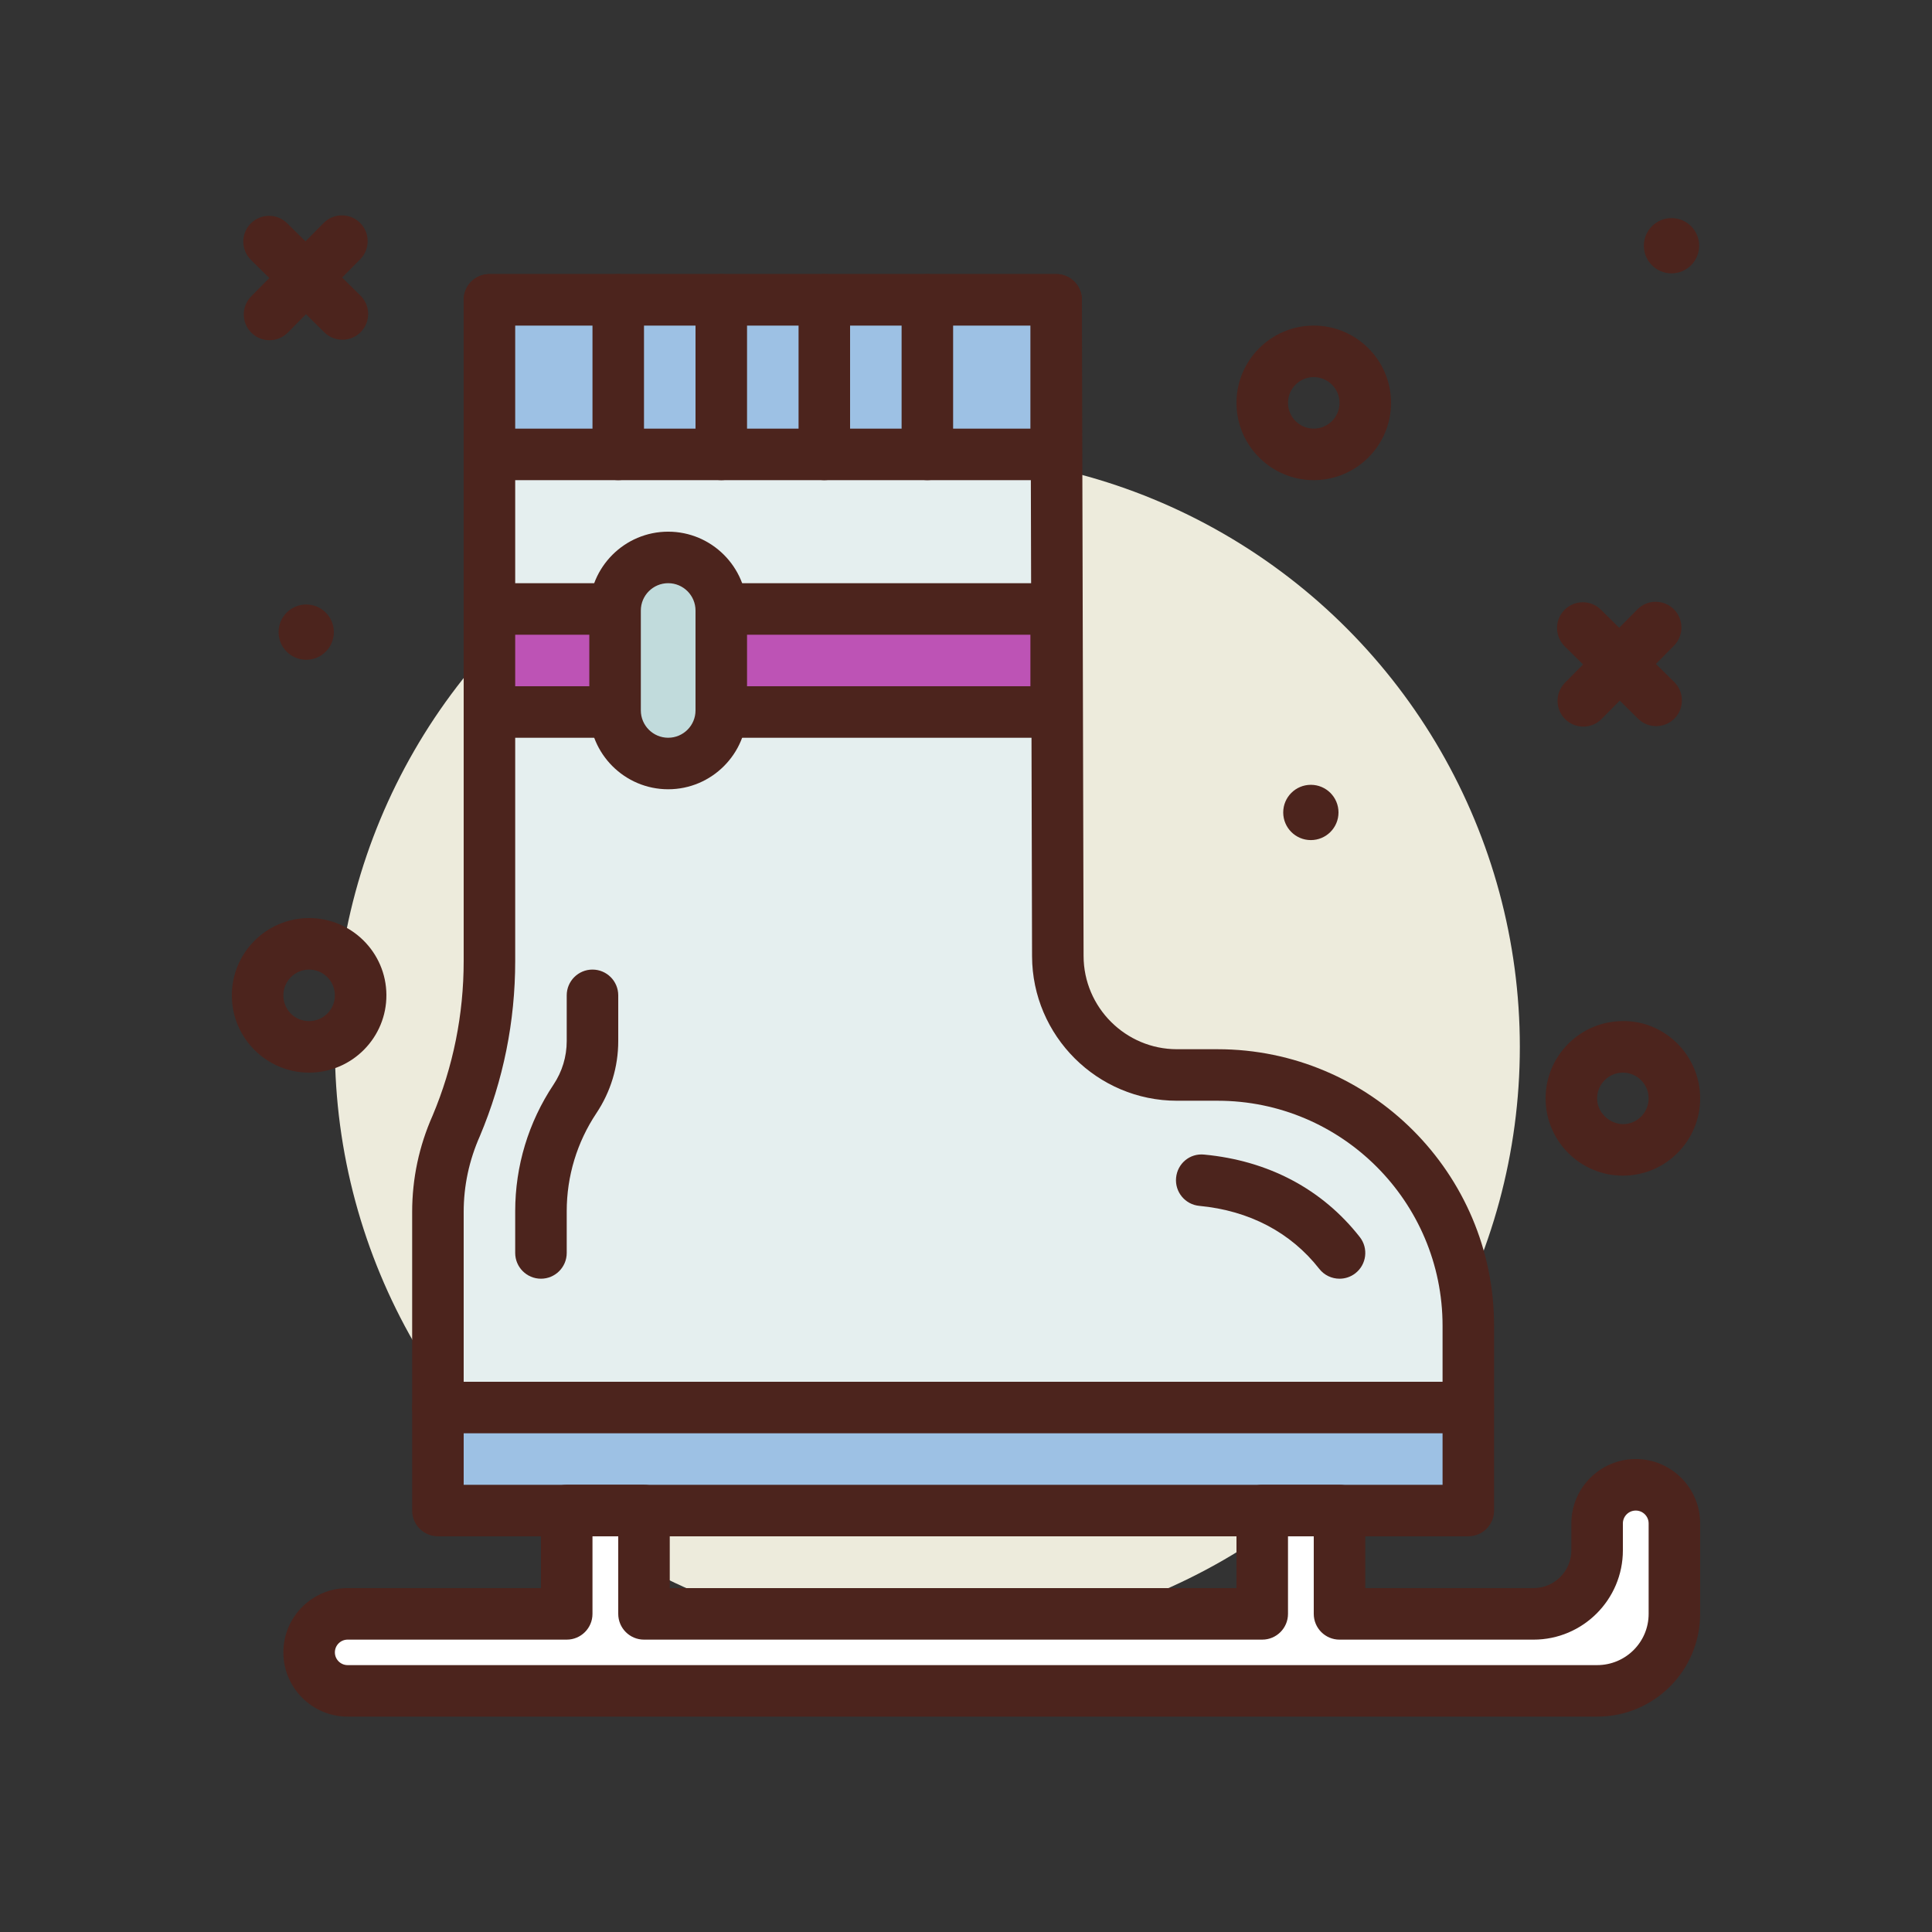 <svg id="ice_x5F_skating_x5F_boot" enable-background="new 0 0 300 300" height="512" viewBox="0 0 300 300" width="512" xmlns="http://www.w3.org/2000/svg"><rect x="0" y="0" width="300" height="300" fill="#333333" stroke="none"/><circle cx="144" cy="162.557" fill="#edebdc" r="92"/><path d="m68 218.557v-30.352c0-4.601.965-9.151 2.833-13.356 3.41-8.113 5.167-16.825 5.167-25.625v-102.667h88l.258 101.908c.026 10.201 8.303 18.458 18.504 18.458h6.302c21.504 0 38.936 17.432 38.936 38.936v12.699h-160z" fill="#e5efef"/><path d="m228 222.557h-160c-2.209 0-4-1.791-4-4v-30.352c0-5.193 1.068-10.234 3.176-14.98 3.191-7.586 4.824-15.685 4.824-24.002v-102.666c0-2.209 1.791-4 4-4h88c2.205 0 3.994 1.785 4 3.99l.258 101.908c.02 7.977 6.525 14.467 14.504 14.467h6.303c23.674 0 42.936 19.262 42.936 42.936v12.699c-.001 2.209-1.792 4-4.001 4zm-156-8h152v-8.699c0-19.264-15.672-34.936-34.936-34.936h-6.303c-12.377 0-22.473-10.07-22.504-22.447l-.248-97.918h-80.009v98.666c0 9.387-1.844 18.531-5.48 27.176-1.682 3.791-2.52 7.738-2.52 11.807z" fill="#4c241d"/><path d="m68 218.557h160v16h-160z" fill="#9dc1e4"/><path d="m228 238.557h-160c-2.209 0-4-1.791-4-4v-16c0-2.209 1.791-4 4-4h160c2.209 0 4 1.791 4 4v16c0 2.209-1.791 4-4 4zm-156-8h152v-8h-152z" fill="#4c241d"/><path d="m248 236.557v4.177c0 5.449-4.418 9.867-9.867 9.867h-30.133v-16.043h-12v16.043h-96v-16.043h-12v16.043h-34.022c-3.302 0-5.978 2.677-5.978 5.978 0 3.302 2.677 5.978 5.978 5.978h194.022.043c6.603 0 11.957-5.353 11.957-11.957v-14.043c0-3.314-2.686-6-6-6-3.314 0-6 2.687-6 6z" fill="#fff"/><path d="m248.043 266.557h-194.064c-5.502 0-9.979-4.477-9.979-9.979s4.477-9.979 9.979-9.979h30.021v-12.043c0-2.209 1.791-4 4-4h12c2.209 0 4 1.791 4 4v12.044h88v-12.043c0-2.209 1.791-4 4-4h12c2.209 0 4 1.791 4 4v12.043h26.133c3.234 0 5.867-2.633 5.867-5.867v-4.176c0-5.514 4.486-10 10-10s10 4.486 10 10v14.043c0 8.799-7.158 15.957-15.957 15.957zm-194.064-11.957c-1.092 0-1.979.887-1.979 1.979s.887 1.979 1.979 1.979h194.021c4.43 0 8-3.57 8-7.957v-14.043c0-1.104-.896-2-2-2s-2 .896-2 2v4.176c0 7.646-6.221 13.867-13.867 13.867h-30.133c-2.209 0-4-1.791-4-4v-12.043h-4v12.042c0 2.209-1.791 4-4 4h-96c-2.209 0-4-1.791-4-4v-12.043h-4v12.043c0 2.209-1.791 4-4 4z" fill="#4c241d"/><path d="m76 46.557h88v24h-88z" fill="#9dc1e4"/><path d="m164 74.557h-88c-2.209 0-4-1.791-4-4v-24c0-2.209 1.791-4 4-4h88c2.209 0 4 1.791 4 4v24c0 2.209-1.791 4-4 4zm-84-8h80v-16h-80z" fill="#4c241d"/><path d="m76 94.557h88v16h-88z" fill="#bd53b5"/><path d="m164 114.557h-88c-2.209 0-4-1.791-4-4v-16c0-2.209 1.791-4 4-4h88c2.209 0 4 1.791 4 4v16c0 2.209-1.791 4-4 4zm-84-8h80v-8h-80z" fill="#4c241d"/><path d="m103.754 118.557c-4.554 0-8.246-3.692-8.246-8.246v-15.507c0-4.554 3.692-8.246 8.246-8.246 4.554 0 8.246 3.692 8.246 8.246v15.508c0 4.553-3.692 8.245-8.246 8.245z" fill="#c1dbdc"/><path d="m103.754 122.557c-6.752 0-12.246-5.494-12.246-12.246v-15.507c0-6.752 5.494-12.246 12.246-12.246s12.246 5.494 12.246 12.246v15.508c0 6.751-5.494 12.245-12.246 12.245zm0-32c-2.342 0-4.246 1.904-4.246 4.246v15.508c0 2.342 1.904 4.246 4.246 4.246s4.246-1.904 4.246-4.246v-15.507c0-2.342-1.904-4.247-4.246-4.247z" fill="#4c241d"/><path d="m208.002 198.557c-1.188 0-2.363-.527-3.152-1.535-4.434-5.664-10.873-9.043-18.623-9.775-2.199-.207-3.812-2.158-3.605-4.359.205-2.197 2.113-3.834 4.359-3.605 9.99.943 18.348 5.373 24.17 12.811 1.361 1.738 1.055 4.252-.686 5.615-.731.571-1.6.848-2.463.848z" fill="#4c241d"/><path d="m84 194.557v-6.477c0-6.209 1.838-12.279 5.282-17.446 1.772-2.658 2.718-5.782 2.718-8.976v-7.1" fill="#c1dbdc"/><g fill="#4c241d"><path d="m84 198.557c-2.209 0-4-1.791-4-4v-6.477c0-7.023 2.059-13.822 5.953-19.666 1.34-2.008 2.047-4.344 2.047-6.758v-7.1c0-2.209 1.791-4 4-4s4 1.791 4 4v7.1c0 4-1.172 7.871-3.391 11.197-3.015 4.523-4.609 9.79-4.609 15.228v6.477c0 2.208-1.791 3.999-4 3.999z"/><path d="m96 74.557c-2.209 0-4-1.791-4-4v-24c0-2.209 1.791-4 4-4s4 1.791 4 4v24c0 2.209-1.791 4-4 4z"/><path d="m112 74.557c-2.209 0-4-1.791-4-4v-24c0-2.209 1.791-4 4-4s4 1.791 4 4v24c0 2.209-1.791 4-4 4z"/><path d="m128 74.557c-2.209 0-4-1.791-4-4v-24c0-2.209 1.791-4 4-4s4 1.791 4 4v24c0 2.209-1.791 4-4 4z"/><path d="m144 74.557c-2.209 0-4-1.791-4-4v-24c0-2.209 1.791-4 4-4s4 1.791 4 4v24c0 2.209-1.791 4-4 4z"/><path d="m257.168 112.755c-1.016 0-2.029-.383-2.809-1.152l-11.389-11.238c-1.574-1.553-1.59-4.084-.039-5.658 1.553-1.572 4.084-1.59 5.656-.037l11.389 11.238c1.574 1.553 1.59 4.084.039 5.658-.783.792-1.814 1.189-2.847 1.189z"/><path d="m245.854 112.829c-1.016 0-2.031-.385-2.811-1.152-1.572-1.553-1.588-4.086-.037-5.658l11.238-11.387c1.553-1.574 4.086-1.586 5.658-.037 1.572 1.553 1.588 4.086.037 5.658l-11.238 11.387c-.783.792-1.814 1.189-2.847 1.189z"/><path d="m53.168 52.755c-1.016 0-2.029-.383-2.809-1.152l-11.388-11.239c-1.574-1.553-1.59-4.084-.039-5.658 1.553-1.572 4.084-1.59 5.656-.037l11.389 11.238c1.574 1.553 1.59 4.084.039 5.658-.784.793-1.815 1.19-2.848 1.19z"/><path d="m41.854 52.829c-1.016 0-2.031-.385-2.811-1.152-1.572-1.553-1.588-4.086-.037-5.658l11.238-11.387c1.555-1.572 4.088-1.586 5.658-.037 1.572 1.553 1.588 4.086.037 5.658l-11.238 11.386c-.783.793-1.814 1.19-2.847 1.19z"/><path d="m203.998 74.557c-6.58 0-11.955-5.33-11.998-11.92-.043-6.617 5.305-12.035 11.92-12.08h.082c6.58 0 11.955 5.33 11.998 11.92.043 6.617-5.305 12.035-11.92 12.08-.027 0-.055 0-.082 0zm.002-16c-.008 0-.018 0-.025 0-2.207.014-3.99 1.82-3.975 4.025.014 2.197 1.807 3.975 4 3.975h.025c2.207-.014 3.99-1.82 3.975-4.025-.014-2.197-1.807-3.975-4-3.975z"/><path d="m47.998 166.557c-6.58 0-11.955-5.33-11.998-11.92-.043-6.617 5.305-12.035 11.92-12.08h.082c6.58 0 11.955 5.33 11.998 11.92.043 6.617-5.305 12.035-11.92 12.08-.027 0-.055 0-.082 0zm.002-16c-.008 0-.018 0-.025 0-2.207.014-3.99 1.82-3.975 4.025.014 2.205 1.76 3.986 4.025 3.975 2.207-.014 3.99-1.82 3.975-4.025-.014-2.197-1.807-3.975-4-3.975z"/><path d="m251.998 182.557c-6.58 0-11.955-5.33-11.998-11.92-.043-6.617 5.305-12.035 11.92-12.08 6.559-.135 12.037 5.303 12.08 11.92s-5.305 12.035-11.92 12.08c-.027 0-.055 0-.082 0zm.002-16c-.008 0-.018 0-.025 0-2.207.014-3.99 1.82-3.975 4.025.014 2.205 1.918 3.943 4.025 3.975 2.207-.014 3.99-1.82 3.975-4.025-.014-2.197-1.807-3.975-4-3.975z"/><circle cx="203.549" cy="126.157" r="4.292"/><circle cx="259.549" cy="38.157" r="4.292"/><circle cx="47.549" cy="98.157" r="4.292"/></g></svg>